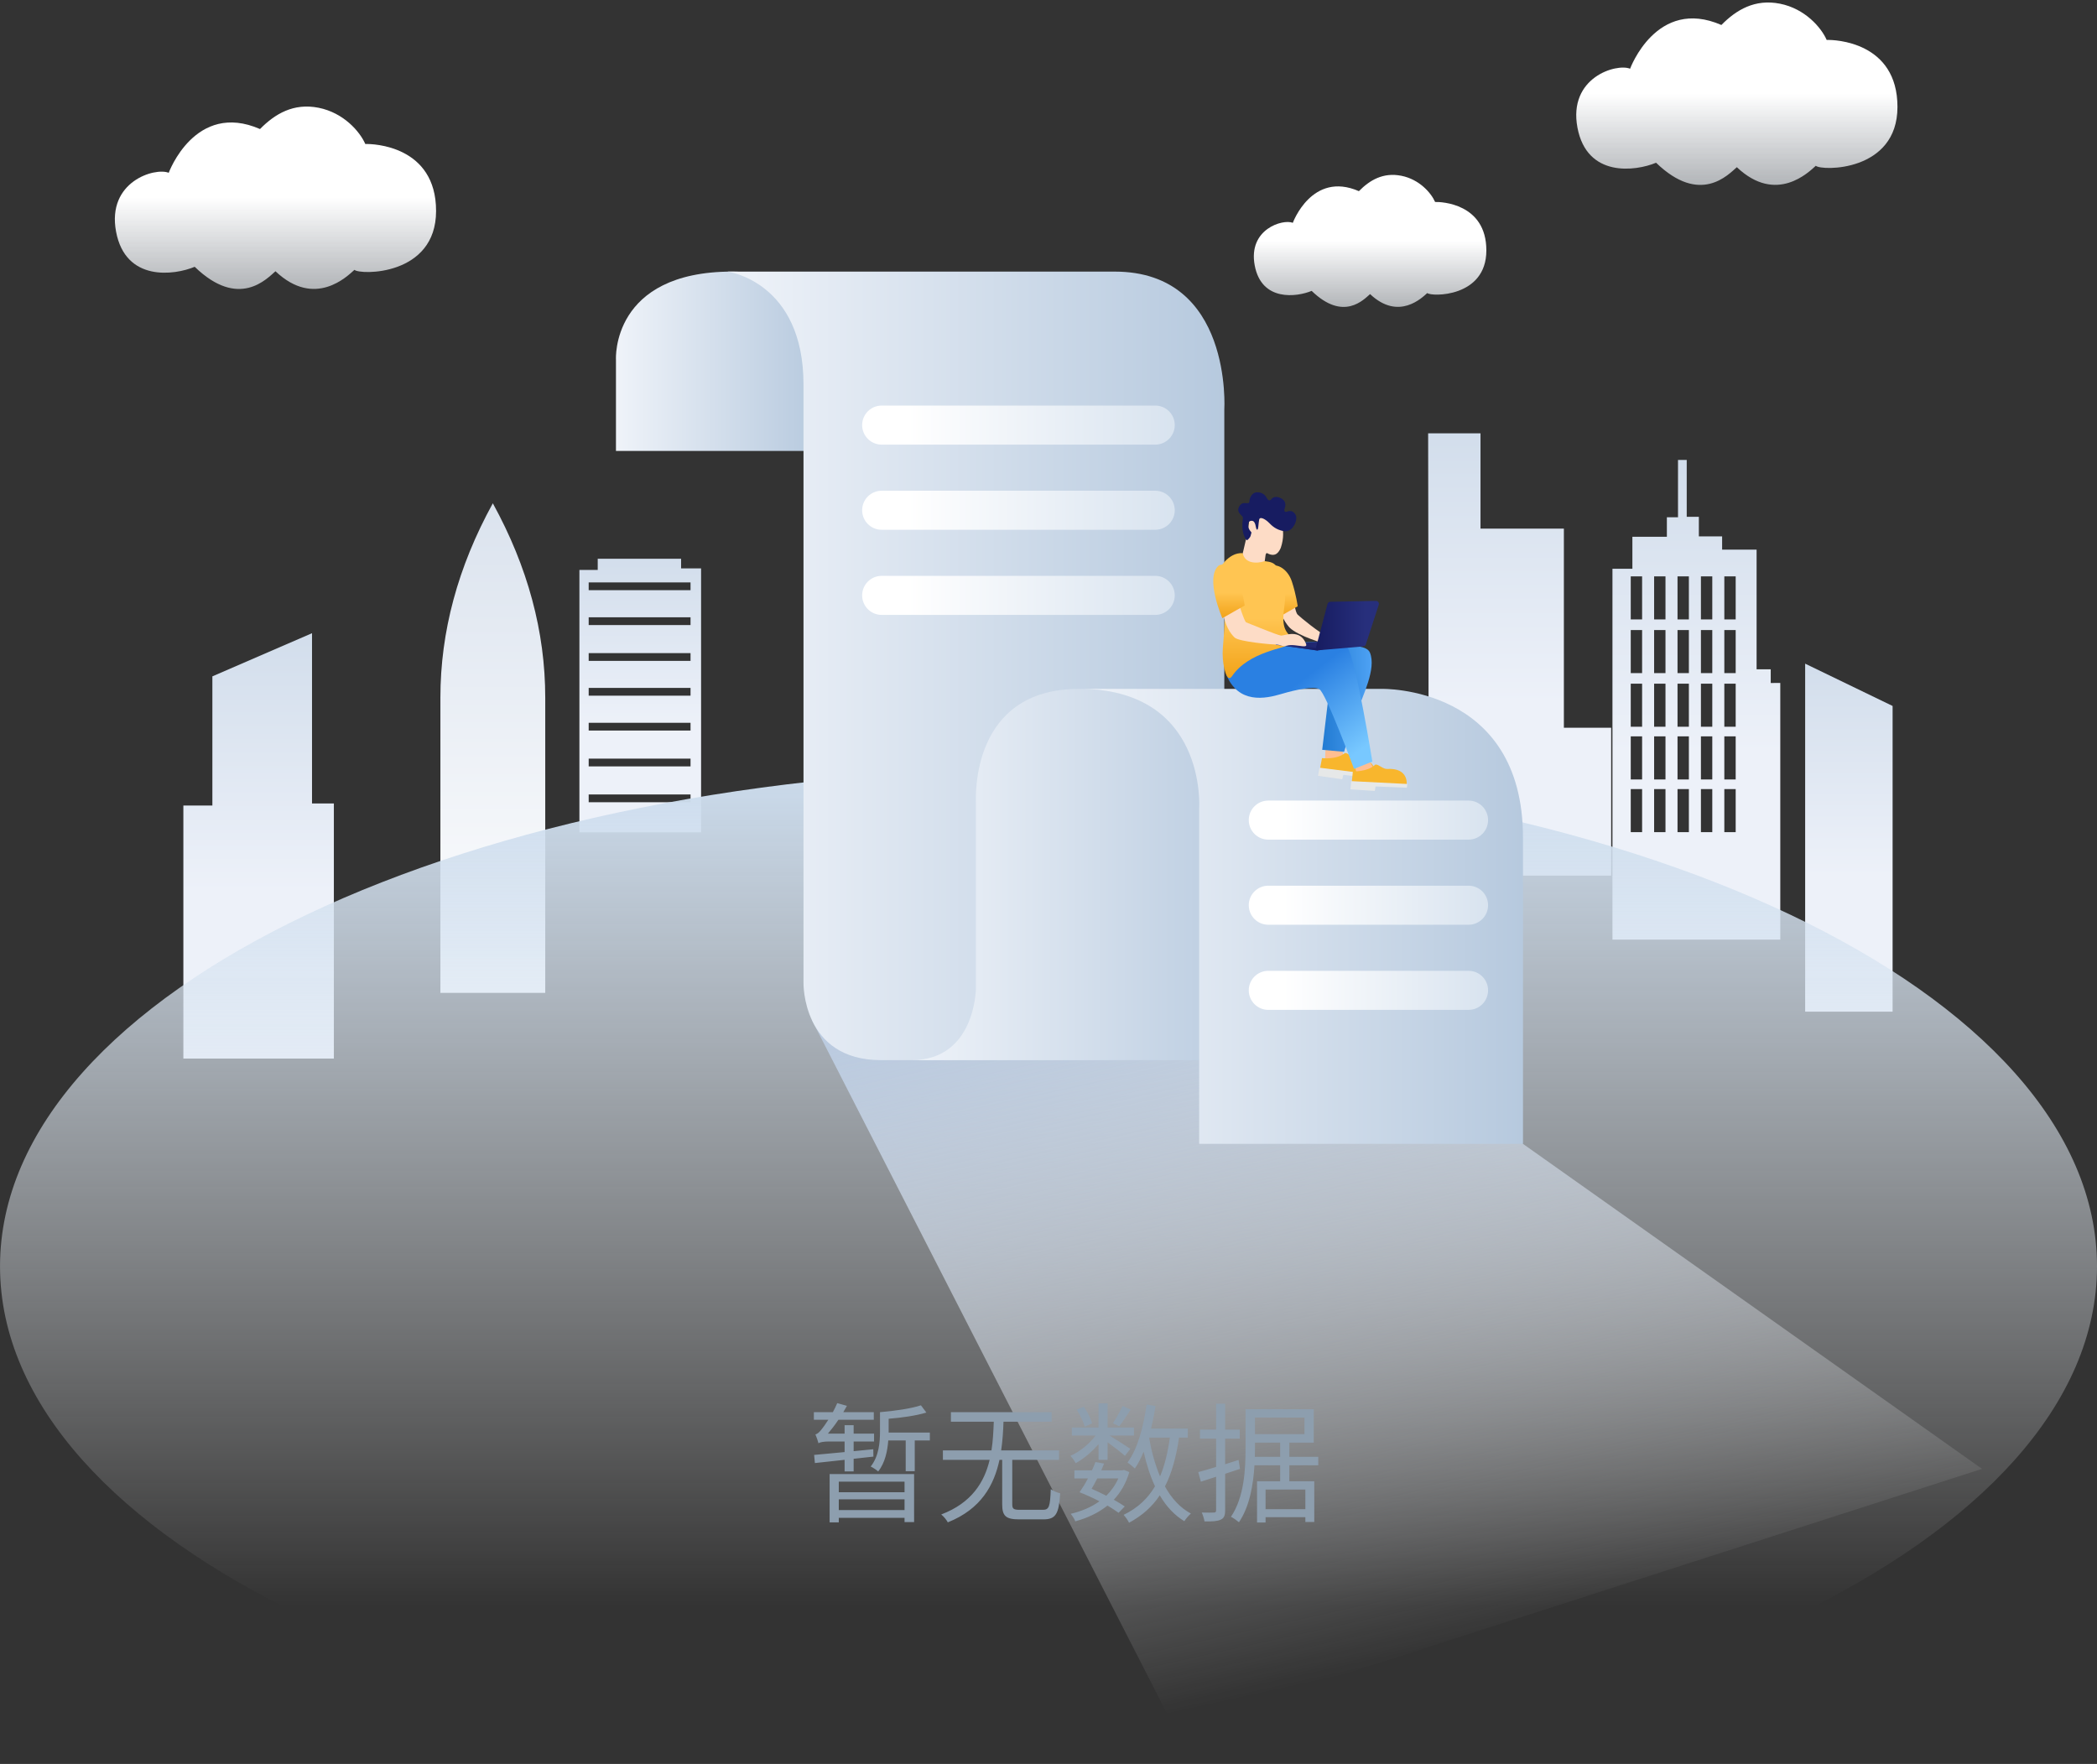 <svg xmlns="http://www.w3.org/2000/svg" xmlns:xlink="http://www.w3.org/1999/xlink" width="178.577" height="150.215" viewBox="0 0 178.577 150.215" fill="none">
<rect x="0" y="0" width="178.577" height="150.215" fill="#333333" stroke="none"/>
<path   fill-rule="evenodd"  fill="url(#linear_fill_PxnZTo1KpEhLJ8kN00188_0)"  d="M58.001 48.403L58.001 47.582L50.901 47.582L50.901 48.535L49.341 48.535L49.341 70.878L59.703 70.878L59.703 48.403L58.001 48.403ZM58.805 68.317L50.131 68.317L50.131 67.655L58.805 67.655L58.805 68.317ZM58.805 65.265L50.131 65.265L50.131 64.603L58.805 64.603L58.805 65.265ZM58.805 62.213L50.131 62.213L50.131 61.551L58.805 61.551L58.805 62.213ZM58.805 59.243L50.131 59.243L50.131 58.581L58.805 58.581L58.805 59.243ZM58.805 56.28L50.131 56.28L50.131 55.618L58.805 55.618L58.805 56.28ZM58.805 53.229L50.131 53.229L50.131 52.567L58.805 52.567L58.805 53.229ZM58.805 50.259L50.131 50.259L50.131 49.597L58.805 49.597L58.805 50.259Z">
</path>
<path d="M37.503 84.55L37.503 59.417C37.503 53.792 38.991 48.273 41.968 42.86C44.944 48.273 46.432 53.792 46.432 59.417L46.432 84.55L37.503 84.55Z"   fill="url(#linear_fill_LWDdWpWgyl-AJ6pzbhXf8)" >
</path>
<path d="M121.618 74.565C121.704 73.446 121.618 36.903 121.618 36.903L126.077 36.903L126.077 45.017L133.177 45.017L133.177 61.972L137.204 61.972L137.204 74.565L121.618 74.565Z"   fill="url(#linear_fill_lw6jvjxleXwBvfVVPyC8w)" >
</path>
<path   fill-rule="evenodd"  fill="url(#linear_fill_RwajuWCwoVpxFnme42zSr_0)"  d="M150.792 58.162L150.792 56.995L149.589 56.995L149.589 46.807L146.653 46.807L146.653 45.676L144.672 45.676L144.672 44.013L143.639 44.013L143.639 39.166L142.896 39.166L142.896 44.047L141.948 44.047L141.948 45.71L139.011 45.71L139.011 48.434L137.314 48.434L137.314 80.018L151.606 80.018L151.606 58.16L150.792 58.162ZM139.839 70.865L138.872 70.865L138.872 67.197L139.839 67.197L139.839 70.865ZM139.839 66.377L138.872 66.377L138.872 62.709L139.839 62.709L139.839 66.377ZM139.839 61.888L138.872 61.888L138.872 58.22L139.839 58.22L139.839 61.888ZM139.839 57.32L138.872 57.32L138.872 53.652L139.839 53.652L139.839 57.32ZM139.839 52.749L138.872 52.749L138.872 49.081L139.839 49.081L139.839 52.749ZM141.83 70.865L140.862 70.865L140.862 67.197L141.83 67.197L141.83 70.865ZM141.83 66.377L140.862 66.377L140.862 62.709L141.83 62.709L141.83 66.377ZM141.83 61.888L140.862 61.888L140.862 58.22L141.83 58.22L141.83 61.888ZM141.83 57.32L140.862 57.32L140.862 53.652L141.83 53.652L141.83 57.32ZM141.83 52.749L140.862 52.749L140.862 49.081L141.83 49.081L141.83 52.749ZM143.822 70.865L142.855 70.865L142.855 67.197L143.822 67.197L143.822 70.865ZM143.822 66.377L142.855 66.377L142.855 62.709L143.822 62.709L143.822 66.377ZM143.822 61.888L142.855 61.888L142.855 58.22L143.822 58.22L143.822 61.888ZM143.822 57.32L142.855 57.32L142.855 53.652L143.822 53.652L143.822 57.32ZM143.822 52.749L142.855 52.749L142.855 49.081L143.822 49.081L143.822 52.749ZM145.815 70.865L144.848 70.865L144.848 67.197L145.815 67.197L145.815 70.865ZM145.815 66.377L144.848 66.377L144.848 62.709L145.815 62.709L145.815 66.377ZM145.815 61.888L144.848 61.888L144.848 58.22L145.815 58.22L145.815 61.888ZM145.815 57.32L144.848 57.32L144.848 53.652L145.815 53.652L145.815 57.32ZM145.815 52.749L144.848 52.749L144.848 49.081L145.815 49.081L145.815 52.749ZM147.808 70.865L146.841 70.865L146.841 67.197L147.808 67.197L147.808 70.865ZM147.808 66.377L146.841 66.377L146.841 62.709L147.808 62.709L147.808 66.377ZM147.808 61.888L146.841 61.888L146.841 58.22L147.808 58.22L147.808 61.888ZM147.808 57.32L146.841 57.32L146.841 53.652L147.808 53.652L147.808 57.32ZM147.808 52.749L146.841 52.749L146.841 49.081L147.808 49.081L147.808 52.749Z">
</path>
<path d="M15.615 90.147L15.615 68.596L18.085 68.596L18.085 57.597L26.571 53.922L26.571 68.423L28.431 68.423L28.431 90.147L15.615 90.147Z"   fill="url(#linear_fill_5-3djUFjn7Sse4BS__3J9)" >
</path>
<path d="M161.171 86.151L153.724 86.151L153.724 56.516L161.171 60.119L161.171 86.151Z"   fill="url(#linear_fill_1uaqH1imepG7MMSjj96tC)" >
</path>
<path d="M14.368 14.715C14.368 14.715 16.616 8.583 22.142 10.989C23.418 9.694 24.997 8.753 27.131 9.177C29.266 9.603 30.643 11.201 31.11 12.265C31.779 12.234 37.136 12.412 37.136 17.969C37.136 23.526 30.653 23.42 30.183 22.98C29.606 23.495 26.828 26.289 23.459 23.1C22.729 23.724 20.347 26.364 16.58 22.72C14.835 23.449 10.688 24.01 9.884 19.728C9.081 15.449 13.203 14.239 14.368 14.715Z"   fill="url(#linear_fill_PuMwmGvcZ0VI2IRH_orIj)" >
</path>
<path d="M138.816 5.853C138.816 5.853 141.064 -0.279 146.59 2.128C147.866 0.833 149.445 -0.108 151.58 0.315C153.714 0.741 155.091 2.34 155.558 3.403C156.227 3.372 161.585 3.55 161.585 9.107C161.585 14.665 155.101 14.559 154.631 14.118C154.054 14.633 151.276 17.428 147.907 14.239C147.178 14.862 144.795 17.502 141.028 13.858C139.283 14.588 135.137 15.148 134.333 10.867C133.529 6.588 137.652 5.377 138.816 5.853Z"   fill="url(#linear_fill_cHB78Z1rv_RBfXGjuDpDd)" >
</path>
<path d="M110.094 18.975C110.094 18.975 111.721 14.535 115.721 16.279C116.645 15.341 117.786 14.66 119.334 14.968C120.879 15.276 121.875 16.433 122.212 17.201C122.696 17.18 126.576 17.307 126.576 21.329C126.576 25.351 121.883 25.274 121.543 24.956C121.124 25.329 119.115 27.351 116.674 25.045C116.147 25.495 114.421 27.409 111.697 24.771C110.433 25.298 107.432 25.704 106.85 22.605C106.265 19.507 109.252 18.631 110.094 18.975Z"   fill="url(#linear_fill_CWx7AMmNBOFIcTJvVOmyC)" >
</path>
<path d="M178.577 107.839C178.577 131.241 138.601 150.212 89.29 150.212C39.978 150.212 0.002 131.241 0.002 107.839C0.002 84.436 39.978 65.465 89.29 65.465C138.601 65.465 178.577 84.436 178.577 107.839Z"   fill="url(#linear_fill_rKOaysog4kgfnhIHRZsER)" >
</path>
<path d="M129.695 97.41L168.786 125.086L100.041 147.209L69.121 86.825L114.679 88.466L129.695 97.41Z"   fill="url(#linear_fill_3f9_NUekTklC85AaKuaZh)" >
</path>
<path d="M69.436 38.4L52.454 38.4L52.454 30.614C52.454 30.614 52.025 23.127 62.365 23.127C72.348 23.127 69.436 38.4 69.436 38.4Z"   fill="url(#linear_fill_Rv2ReyzX2Z-9bA9lH-DKH)" >
</path>
<path d="M61.948 23.127C61.948 23.127 68.425 23.96 68.425 32.754C68.425 41.548 68.425 83.703 68.425 83.703C68.425 83.703 68.285 90.279 75.022 90.279C81.756 90.279 94.435 90.279 94.435 90.279L104.26 59.773L104.26 34.891C104.26 34.891 105.003 23.129 94.928 23.129C85.896 23.127 61.948 23.127 61.948 23.127Z"   fill="url(#linear_fill_B1F3SA8UZMYMPpcaRVKJ8)" >
</path>
<path d="M77.636 90.279L107.586 90.279L104.269 64.844C104.269 64.844 100.098 58.663 91.896 58.663C82.656 58.663 83.106 67.874 83.106 68.35C83.106 68.827 83.106 84.218 83.106 84.218C83.106 84.218 83.044 90.279 77.636 90.279Z"   fill="url(#linear_fill_K80fyWXjThkGyggCaCjTt)" >
</path>
<path d="M129.695 97.41L102.12 97.41L102.12 68.805C102.12 68.805 102.794 58.663 91.898 58.663C104.26 58.663 117.651 58.663 117.651 58.663C117.651 58.663 129.695 58.345 129.695 71.34C129.695 84.334 129.695 97.41 129.695 97.41Z"   fill="url(#linear_fill_eirvMNkZGRmoGaNDJ-eh3)" >
</path>
<path d="M98.377 37.864L75.082 37.864C74.163 37.864 73.419 37.117 73.419 36.2C73.419 35.281 74.165 34.537 75.082 34.537L98.377 34.537C99.297 34.537 100.04 35.283 100.04 36.2C100.04 37.12 99.294 37.864 98.377 37.864Z"   fill="url(#linear_fill_HNNpJlNQrqnpdLx50cKcA)" >
</path>
<path d="M98.377 45.115L75.082 45.115C74.163 45.115 73.419 44.369 73.419 43.452C73.419 42.533 74.165 41.789 75.082 41.789L98.377 41.789C99.297 41.789 100.04 42.535 100.04 43.452C100.04 44.369 99.294 45.115 98.377 45.115Z"   fill="url(#linear_fill_lJK5ARREFJ6BrCRQAbyq2)" >
</path>
<path d="M98.377 52.364L75.082 52.364C74.163 52.364 73.419 51.618 73.419 50.701C73.419 49.782 74.165 49.038 75.082 49.038L98.377 49.038C99.297 49.038 100.04 49.784 100.04 50.701C100.04 51.621 99.294 52.364 98.377 52.364Z"   fill="url(#linear_fill_r7X_MLh06wg_8vu81M3oF)" >
</path>
<path d="M125.059 71.501L108.005 71.501C107.085 71.501 106.342 70.755 106.342 69.838C106.342 68.918 107.088 68.175 108.005 68.175L125.059 68.175C125.979 68.175 126.722 68.921 126.722 69.838C126.722 70.755 125.979 71.501 125.059 71.501Z"   fill="url(#linear_fill_bGE4vHK3UcQrj7rOoJacW)" >
</path>
<path d="M125.059 78.75L108.005 78.75C107.085 78.75 106.342 78.004 106.342 77.087C106.342 76.168 107.088 75.424 108.005 75.424L125.059 75.424C125.979 75.424 126.722 76.17 126.722 77.087C126.722 78.004 125.979 78.75 125.059 78.75Z"   fill="url(#linear_fill_x7eRyW6NiS4Ag0rCQqY9w)" >
</path>
<path d="M125.059 85.999L108.005 85.999C107.085 85.999 106.342 85.253 106.342 84.336C106.342 83.417 107.088 82.673 108.005 82.673L125.059 82.673C125.979 82.673 126.722 83.419 126.722 84.336C126.722 85.256 125.979 85.999 125.059 85.999Z"   fill="url(#linear_fill_aPpQ6dg7gSKDGUmhEBRfY)" >
</path>
<path d="M114.359 63.775C114.359 63.775 114.176 64.023 114.708 64.921C113.899 65.2 112.833 64.868 112.833 64.868L112.891 63.373L114.359 63.775Z"   fill="#FFBE92" >
</path>
<path d="M112.351 65.765L117.054 66.006C117.054 66.006 117.364 64.608 115.511 64.569C115.136 64.562 114.847 64.124 114.539 64.122C113.8 64.723 112.58 64.557 112.58 64.557L112.351 65.765Z"   fill="#F8B62D" >
</path>
<path d="M112.24 66.069L114.3 66.36L114.397 65.985L117.047 66.293L117.116 65.975L112.363 65.376L112.24 66.069Z"   fill="#E6E8E8" >
</path>
<path d="M116.717 64.456C116.717 64.456 116.402 64.822 117.151 65.556C116.443 66.03 115.531 65.903 115.531 65.903L115.196 64.444L116.717 64.456Z"   fill="#FFBE92" >
</path>
<path d="M115.083 66.909L119.788 66.798C119.788 66.798 119.983 65.378 118.132 65.482C117.759 65.503 117.434 65.087 117.126 65.106C116.44 65.763 115.211 65.686 115.211 65.686L115.083 66.909Z"   fill="#F8B62D" >
</path>
<path d="M114.999 67.219L117.076 67.354L117.141 66.974L119.805 67.082L119.851 66.762L115.066 66.519L114.999 67.219Z"   fill="#E6E8E8" >
</path>
<path d="M110.12 55.801C110.12 55.801 116.091 54.189 116.659 55.57C117.227 56.952 116.06 59.183 115.48 60.856C114.9 62.528 114.462 64.025 114.462 64.025L112.597 63.852L113.288 58.011C113.288 58.011 112.886 56.974 111.485 56.858C110.086 56.745 110.12 55.801 110.12 55.801Z"   fill="url(#linear_fill_pdQZRx6JnJeF_IPrB7tS3)" >
</path>
<path d="M107.966 54.971C107.966 54.971 114.043 54.179 114.753 55.166C115.463 56.153 116.869 64.856 116.869 64.856L115.307 65.479C115.307 65.479 112.912 58.983 112.346 58.685C111.863 58.429 110.445 58.704 109.1 59.103C107.754 59.503 105.461 59.977 104.421 57.44C104.893 54.711 107.966 54.971 107.966 54.971Z"   fill="url(#linear_fill_a4CGSSVAzEbDouwpR10vG)" >
</path>
<path d="M108.833 43.943C108.833 43.943 109.629 44.99 109.071 46.648C108.929 46.966 108.655 47.517 107.899 47.101C107.834 47.087 107.79 47.18 107.774 47.269C107.757 47.358 107.552 48.887 107.552 48.887L105.376 48.899C105.376 48.899 106.385 45.113 106.366 44.369C106.358 43.987 106.765 43.318 107.571 43.281C108.378 43.245 108.833 43.943 108.833 43.943Z"   fill="#FDDCC6" >
</path>
<path d="M108.246 42.54C108.246 42.54 108.467 42.124 109.076 42.427C109.685 42.73 109.394 43.267 109.372 43.402C109.35 43.536 109.435 43.64 109.615 43.568C109.796 43.493 110.116 43.443 110.337 43.852C110.558 44.261 110.089 45.346 109.377 45.238C108.667 45.132 108.308 44.766 108.053 44.507C107.796 44.246 107.302 43.938 107.23 44.244C107.158 44.55 107.177 45.192 107.035 45.099C106.903 45.01 106.98 44.352 106.585 44.35C106.19 44.348 106.219 44.918 106.479 45.224C106.59 45.354 106.582 45.33 106.544 45.462C106.505 45.594 106.515 45.686 106.373 45.842C106.229 46.001 106.171 46.085 106.053 45.857C105.935 45.626 105.714 45.19 105.832 44.263C105.88 44.003 105.798 43.987 105.663 43.84C105.528 43.693 105.333 43.462 105.531 43.13C105.728 42.795 105.918 42.839 106.164 42.848C106.412 42.86 106.4 42.769 106.402 42.622C106.404 42.475 106.585 41.91 107.073 41.922C107.562 41.931 107.771 42.208 107.897 42.441C108.022 42.675 108.166 42.617 108.246 42.54Z"   fill="#171C61" >
</path>
<path d="M110.209 51.224C110.209 51.224 110.291 52.131 110.512 52.346C110.734 52.56 112.315 53.881 113.16 54.281C112.991 54.772 112.883 54.834 112.883 54.834C112.883 54.834 110.563 54.189 109.81 53.436C109.547 53.145 109.068 52.507 108.934 51.561C109.533 50.957 110.209 51.224 110.209 51.224Z"   fill="#FDDCC6" >
</path>
<path d="M110.51 51.63L108.609 52.714C108.609 52.714 107.112 49.315 108.274 48.254C108.642 47.943 109.646 48.391 110.014 49.522C110.385 50.651 110.51 51.63 110.51 51.63Z"   fill="url(#linear_fill_5fpvCD9Zc6UAX_Zy_XyVK)" >
</path>
<path d="M103.759 48.564C103.759 48.564 104.57 47.007 105.829 47.108C106.002 47.984 106.998 48.023 107.699 47.785C108.211 47.854 108.5 47.888 108.852 48.406C109.203 48.923 109.167 49.046 109.408 50.136C109.581 51.248 109.145 52.191 109.333 53.207C109.518 54.225 110.476 54.382 109.978 54.805C109.48 55.229 106.353 55.465 104.916 57.585C104.474 58.24 104.125 56.76 104.117 55.643C104.11 54.524 104.693 51.638 103.759 48.564Z"   fill="url(#linear_fill_In_Us8XAFeJNBpnUslZQL)" >
</path>
<path d="M115.309 54.663L113.066 54.603L108.688 54.894L112.221 55.402L115.309 54.663Z"   fill="url(#linear_fill_7H3NkAn_gzAv3UAX-EfC4)" >
</path>
<path d="M108.645 54.706L112.221 55.202L112.221 55.402L108.645 54.906L108.645 54.706Z"   fill="url(#linear_fill_IYOJ1GZfzZwrctE5AOZqC)" >
</path>
<path d="M105.442 51.253C105.442 51.253 105.969 52.945 106.123 52.998C106.277 53.051 108.799 54.109 109.097 54.124C109.396 54.138 110.717 53.51 111.223 54.832C111.254 54.969 111.285 55.063 110.915 55.031C110.546 55 109.983 54.861 109.593 54.983C109.203 55.106 109.04 54.892 108.686 54.892C108.332 54.892 105.507 54.646 105.138 54.292C104.77 53.939 104.325 53.308 104.094 51.958C105.032 51.361 105.442 51.253 105.442 51.253Z"   fill="#FDDCC6" >
</path>
<path d="M105.995 51.561L104.094 52.644C104.094 52.644 102.597 49.245 103.759 48.184C104.127 47.873 105.131 48.321 105.499 49.452C105.867 50.581 105.995 51.561 105.995 51.561Z"   fill="url(#linear_fill_A527TrKfQmpsf-dEwwqGl)" >
</path>
<path d="M117.169 51.171L113.285 51.248C113.174 51.25 113.078 51.325 113.049 51.433L112.089 55.055C112.045 55.221 112.18 55.383 112.351 55.368L116.096 55.05C116.197 55.041 116.281 54.973 116.313 54.88L117.413 51.498C117.466 51.334 117.34 51.168 117.169 51.171Z"   fill="url(#linear_fill_H1JM4XH0xrYHOm_nDEljC)" >
</path>
<g >
<path     fill="#8D9EAE"  d="M74.939 120.257L74.939 121.907C74.939 122.809 74.851 123.997 74.147 124.888C74.323 124.965 74.642 125.174 74.785 125.306C75.368 124.58 75.577 123.557 75.643 122.666L77.128 122.666L77.128 125.284L77.898 125.284L77.898 122.666L79.185 122.666L79.185 121.995L75.676 121.995L75.676 121.918L75.676 120.818C76.798 120.73 78.03 120.554 78.888 120.29L78.426 119.674C77.601 119.949 76.16 120.158 74.939 120.257ZM71.43 127.682L77.029 127.682L77.029 128.595L71.43 128.595L71.43 127.682ZM71.43 127.077L71.43 126.175L77.029 126.175L77.029 127.077L71.43 127.077ZM70.649 125.526L70.649 129.64L71.43 129.64L71.43 129.255L77.029 129.255L77.029 129.618L77.843 129.618L77.843 125.526L70.649 125.526ZM69.329 123.898L69.395 124.591L71.925 124.316L71.925 125.306L72.695 125.306L72.695 124.228L74.378 124.041L74.367 123.414L72.695 123.579L72.695 122.754L74.433 122.754L74.433 122.083L72.695 122.083L72.695 121.368L71.925 121.368L71.925 122.083L70.506 122.083C70.803 121.731 71.111 121.335 71.397 120.906L74.411 120.906L74.411 120.257L71.815 120.257L72.123 119.718L71.298 119.487C71.188 119.751 71.056 120.004 70.924 120.257L69.307 120.257L69.307 120.906L70.539 120.906C70.308 121.269 70.099 121.555 70 121.676C69.802 121.94 69.615 122.116 69.439 122.149C69.538 122.369 69.659 122.743 69.703 122.908C69.802 122.82 70.132 122.754 70.594 122.754L71.925 122.754L71.925 123.656L69.329 123.898ZM80.978 120.257L80.978 121.071L84.63 121.071C84.597 121.852 84.564 122.688 84.432 123.513L80.296 123.513L80.296 124.316L84.278 124.316C83.827 126.208 82.76 127.979 80.153 128.969C80.362 129.134 80.604 129.431 80.714 129.64C83.552 128.507 84.652 126.472 85.114 124.316L85.345 124.316L85.345 128.1C85.345 129.101 85.653 129.387 86.797 129.387C87.028 129.387 88.601 129.387 88.854 129.387C89.91 129.387 90.174 128.925 90.284 127.165C90.042 127.11 89.679 126.967 89.481 126.813C89.426 128.32 89.338 128.573 88.799 128.573C88.458 128.573 87.138 128.573 86.874 128.573C86.313 128.573 86.203 128.496 86.203 128.1L86.203 124.316L90.185 124.316L90.185 123.513L85.257 123.513C85.378 122.688 85.433 121.863 85.455 121.071L89.558 121.071L89.558 120.257L80.978 120.257ZM95.597 119.729C95.399 120.158 95.047 120.807 94.772 121.192L95.311 121.456C95.597 121.093 95.971 120.543 96.29 120.037L95.597 119.729ZM91.692 120.037C91.978 120.499 92.275 121.104 92.374 121.489L93.001 121.214C92.902 120.818 92.605 120.224 92.297 119.795L91.692 120.037ZM95.234 125.9C94.981 126.472 94.629 126.956 94.211 127.374C93.793 127.165 93.364 126.956 92.957 126.78C93.111 126.516 93.287 126.219 93.441 125.9L95.234 125.9ZM91.934 127.077C92.473 127.286 93.078 127.561 93.628 127.847C92.924 128.353 92.077 128.705 91.175 128.914C91.318 129.068 91.494 129.354 91.571 129.552C92.583 129.277 93.518 128.848 94.31 128.21C94.673 128.43 95.003 128.639 95.256 128.826L95.784 128.287C95.531 128.111 95.212 127.913 94.849 127.715C95.432 127.088 95.894 126.318 96.169 125.361L95.718 125.174L95.586 125.207L93.782 125.207L94.024 124.635L93.287 124.503C93.21 124.723 93.1 124.965 92.99 125.207L91.494 125.207L91.494 125.9L92.649 125.9C92.418 126.34 92.165 126.747 91.934 127.077ZM93.551 119.509L93.551 121.566L91.274 121.566L91.274 122.248L93.298 122.248C92.77 122.963 91.923 123.645 91.153 123.975C91.318 124.129 91.505 124.415 91.604 124.602C92.275 124.239 93.001 123.623 93.551 122.974L93.551 124.316L94.321 124.316L94.321 122.82C94.849 123.205 95.52 123.722 95.795 123.975L96.257 123.381C95.993 123.194 95.025 122.578 94.486 122.248L96.565 122.248L96.565 121.566L94.321 121.566L94.321 119.509L93.551 119.509ZM97.643 119.608C97.368 121.544 96.873 123.392 96.015 124.547C96.191 124.657 96.51 124.921 96.642 125.053C96.928 124.646 97.17 124.162 97.39 123.623C97.632 124.701 97.951 125.702 98.358 126.571C97.742 127.616 96.884 128.419 95.685 129.002C95.839 129.167 96.07 129.497 96.147 129.673C97.269 129.068 98.116 128.309 98.765 127.341C99.315 128.276 99.997 129.024 100.855 129.541C100.987 129.332 101.229 129.046 101.416 128.892C100.492 128.397 99.766 127.594 99.205 126.582C99.788 125.449 100.162 124.074 100.404 122.424L101.152 122.424L101.152 121.654L98.017 121.654C98.171 121.038 98.303 120.389 98.402 119.729L97.643 119.608ZM99.623 122.424C99.447 123.689 99.183 124.789 98.787 125.724C98.369 124.734 98.061 123.612 97.852 122.424L99.623 122.424ZM107.048 126.142L107.048 129.651L107.774 129.651L107.774 129.2L111.162 129.2L111.162 129.607L111.921 129.607L111.921 126.142L109.798 126.142L109.798 124.778L112.262 124.778L112.262 124.063L109.798 124.063L109.798 122.853L111.877 122.853L111.877 120.004L106.069 120.004L106.069 123.326C106.069 125.075 105.97 127.473 104.826 129.167C105.013 129.255 105.354 129.497 105.508 129.629C106.421 128.287 106.729 126.417 106.828 124.778L109.017 124.778L109.017 126.142L107.048 126.142ZM106.872 120.719L111.085 120.719L111.085 122.127L106.872 122.127L106.872 120.719ZM106.872 122.853L109.017 122.853L109.017 124.063L106.861 124.063L106.872 123.326L106.872 122.853ZM107.774 128.518L107.774 126.846L111.162 126.846L111.162 128.518L107.774 128.518ZM103.561 119.531L103.561 121.742L102.186 121.742L102.186 122.512L103.561 122.512L103.561 124.921C102.989 125.097 102.461 125.251 102.043 125.361L102.263 126.175L103.561 125.757L103.561 128.606C103.561 128.76 103.506 128.804 103.374 128.804C103.242 128.815 102.813 128.815 102.34 128.804C102.439 129.024 102.549 129.365 102.571 129.563C103.264 129.574 103.693 129.541 103.957 129.409C104.232 129.288 104.331 129.057 104.331 128.606L104.331 125.504L105.596 125.086L105.475 124.327L104.331 124.69L104.331 122.512L105.574 122.512L105.574 121.742L104.331 121.742L104.331 119.531L103.561 119.531Z">
</path>
</g>
<defs>
<linearGradient id="linear_fill_PxnZTo1KpEhLJ8kN00188_0" x1="54.522" y1="61.792" x2="54.522" y2="42.795" gradientUnits="userSpaceOnUse">
<stop offset="0" stop-color="#EDF1F9"  />
<stop offset="1" stop-color="#C9D7E7"  />
</linearGradient>
<linearGradient id="linear_fill_LWDdWpWgyl-AJ6pzbhXf8" x1="41.967" y1="84.549" x2="41.967" y2="42.859" gradientUnits="userSpaceOnUse">
<stop offset="5.358273e-7" stop-color="#FFFFFF"  />
<stop offset="1" stop-color="#DBE3EE"  />
</linearGradient>
<linearGradient id="linear_fill_lw6jvjxleXwBvfVVPyC8w" x1="129.411" y1="59.875" x2="129.411" y2="29.163" gradientUnits="userSpaceOnUse">
<stop offset="0" stop-color="#EDF1F9"  />
<stop offset="1" stop-color="#C9D7E7"  />
</linearGradient>
<linearGradient id="linear_fill_RwajuWCwoVpxFnme42zSr_0" x1="144.46" y1="64.084" x2="144.46" y2="30.769" gradientUnits="userSpaceOnUse">
<stop offset="0" stop-color="#EDF1F9"  />
<stop offset="1" stop-color="#C9D7E7"  />
</linearGradient>
<linearGradient id="linear_fill_5-3djUFjn7Sse4BS__3J9" x1="22.023" y1="76.018" x2="22.023" y2="46.477" gradientUnits="userSpaceOnUse">
<stop offset="0" stop-color="#EDF1F9"  />
<stop offset="1" stop-color="#C9D7E7"  />
</linearGradient>
<linearGradient id="linear_fill_1uaqH1imepG7MMSjj96tC" x1="157.447" y1="74.592" x2="157.447" y2="50.426" gradientUnits="userSpaceOnUse">
<stop offset="0" stop-color="#EDF1F9"  />
<stop offset="1" stop-color="#C9D7E7"  />
</linearGradient>
<linearGradient id="linear_fill_PuMwmGvcZ0VI2IRH_orIj" x1="23.459" y1="40.481" x2="23.459" y2="16.841" gradientUnits="userSpaceOnUse">
<stop offset="0" stop-color="#D3DFEE" stop-opacity="0" />
<stop offset="1" stop-color="#FFFFFF"  />
</linearGradient>
<linearGradient id="linear_fill_cHB78Z1rv_RBfXGjuDpDd" x1="147.907" y1="31.62" x2="147.907" y2="7.98" gradientUnits="userSpaceOnUse">
<stop offset="0" stop-color="#D3DFEE" stop-opacity="0" />
<stop offset="1" stop-color="#FFFFFF"  />
</linearGradient>
<linearGradient id="linear_fill_CWx7AMmNBOFIcTJvVOmyC" x1="116.675" y1="37.626" x2="116.675" y2="20.515" gradientUnits="userSpaceOnUse">
<stop offset="0" stop-color="#D3DFEE" stop-opacity="0" />
<stop offset="1" stop-color="#FFFFFF"  />
</linearGradient>
<linearGradient id="linear_fill_rKOaysog4kgfnhIHRZsER" x1="89.289" y1="136.754" x2="89.289" y2="65.464" gradientUnits="userSpaceOnUse">
<stop offset="0" stop-color="#FFFFFF" stop-opacity="0" />
<stop offset="1" stop-color="#CCDCED"  />
</linearGradient>
<linearGradient id="linear_fill_3f9_NUekTklC85AaKuaZh" x1="131.335" y1="138.96" x2="117.963" y2="78.428" gradientUnits="userSpaceOnUse">
<stop offset="0" stop-color="#FFFFFF" stop-opacity="0" />
<stop offset="1" stop-color="#BBCBE0"  />
</linearGradient>
<linearGradient id="linear_fill_Rv2ReyzX2Z-9bA9lH-DKH" x1="52.451" y1="30.763" x2="69.831" y2="30.763" gradientUnits="userSpaceOnUse">
<stop offset="0" stop-color="#EFF3F9"  />
<stop offset="1" stop-color="#B6C9DE"  />
</linearGradient>
<linearGradient id="linear_fill_B1F3SA8UZMYMPpcaRVKJ8" x1="61.948" y1="56.703" x2="104.272" y2="56.703" gradientUnits="userSpaceOnUse">
<stop offset="0" stop-color="#EFF3F9"  />
<stop offset="1" stop-color="#B6C9DE"  />
</linearGradient>
<linearGradient id="linear_fill_K80fyWXjThkGyggCaCjTt" x1="77.637" y1="74.471" x2="107.587" y2="74.471" gradientUnits="userSpaceOnUse">
<stop offset="0" stop-color="#EFF3F9"  />
<stop offset="1" stop-color="#B6C9DE"  />
</linearGradient>
<linearGradient id="linear_fill_eirvMNkZGRmoGaNDJ-eh3" x1="91.899" y1="78.037" x2="129.694" y2="78.037" gradientUnits="userSpaceOnUse">
<stop offset="0" stop-color="#EFF3F9"  />
<stop offset="1" stop-color="#B6C9DE"  />
</linearGradient>
<linearGradient id="linear_fill_HNNpJlNQrqnpdLx50cKcA" x1="73.417" y1="36.201" x2="100.04" y2="36.201" gradientUnits="userSpaceOnUse">
<stop offset="0.145" stop-color="#FFFFFF"  />
<stop offset="1" stop-color="#D8E3EF"  />
</linearGradient>
<linearGradient id="linear_fill_lJK5ARREFJ6BrCRQAbyq2" x1="73.417" y1="43.451" x2="100.04" y2="43.451" gradientUnits="userSpaceOnUse">
<stop offset="0.145" stop-color="#FFFFFF"  />
<stop offset="1" stop-color="#D8E3EF"  />
</linearGradient>
<linearGradient id="linear_fill_r7X_MLh06wg_8vu81M3oF" x1="73.417" y1="50.701" x2="100.04" y2="50.701" gradientUnits="userSpaceOnUse">
<stop offset="0.145" stop-color="#FFFFFF"  />
<stop offset="1" stop-color="#D8E3EF"  />
</linearGradient>
<linearGradient id="linear_fill_bGE4vHK3UcQrj7rOoJacW" x1="106.34" y1="69.836" x2="126.723" y2="69.836" gradientUnits="userSpaceOnUse">
<stop offset="0.145" stop-color="#FFFFFF"  />
<stop offset="1" stop-color="#D8E3EF"  />
</linearGradient>
<linearGradient id="linear_fill_x7eRyW6NiS4Ag0rCQqY9w" x1="106.34" y1="77.086" x2="126.723" y2="77.086" gradientUnits="userSpaceOnUse">
<stop offset="0.145" stop-color="#FFFFFF"  />
<stop offset="1" stop-color="#D8E3EF"  />
</linearGradient>
<linearGradient id="linear_fill_aPpQ6dg7gSKDGUmhEBRfY" x1="106.34" y1="84.336" x2="126.723" y2="84.336" gradientUnits="userSpaceOnUse">
<stop offset="0.145" stop-color="#FFFFFF"  />
<stop offset="1" stop-color="#D8E3EF"  />
</linearGradient>
<linearGradient id="linear_fill_pdQZRx6JnJeF_IPrB7tS3" x1="116.812" y1="59.519" x2="110.12" y2="59.519" gradientUnits="userSpaceOnUse">
<stop offset="0" stop-color="#4EA2F4"  />
<stop offset="0.69" stop-color="#1E77CF"  />
</linearGradient>
<linearGradient id="linear_fill_a4CGSSVAzEbDouwpR10vG" x1="115.093" y1="64.453" x2="108.244" y2="55.509" gradientUnits="userSpaceOnUse">
<stop offset="0" stop-color="#78C8FF"  />
<stop offset="0.69" stop-color="#2A80E2"  />
</linearGradient>
<linearGradient id="linear_fill_5fpvCD9Zc6UAX_Zy_XyVK" x1="109.172" y1="52.714" x2="109.172" y2="48.159" gradientUnits="userSpaceOnUse">
<stop offset="0" stop-color="#F2A319"  />
<stop offset="0.48" stop-color="#FFC552"  />
</linearGradient>
<linearGradient id="linear_fill_In_Us8XAFeJNBpnUslZQL" x1="106.939" y1="57.743" x2="106.939" y2="47.104" gradientUnits="userSpaceOnUse">
<stop offset="0" stop-color="#F2A319"  />
<stop offset="0.48" stop-color="#FFC552"  />
</linearGradient>
<linearGradient id="linear_fill_7H3NkAn_gzAv3UAX-EfC4" x1="108.687" y1="55.002" x2="115.309" y2="55.002" gradientUnits="userSpaceOnUse">
<stop offset="0" stop-color="#171C61"  />
<stop offset="0.787" stop-color="#272F7C"  />
</linearGradient>
<linearGradient id="linear_fill_IYOJ1GZfzZwrctE5AOZqC" x1="112.22" y1="55.054" x2="108.645" y2="55.054" gradientUnits="userSpaceOnUse">
<stop offset="0" stop-color="#171C61"  />
<stop offset="0.787" stop-color="#272F7C"  />
</linearGradient>
<linearGradient id="linear_fill_A527TrKfQmpsf-dEwwqGl" x1="104.656" y1="52.644" x2="104.656" y2="48.089" gradientUnits="userSpaceOnUse">
<stop offset="0" stop-color="#F2A319"  />
<stop offset="0.48" stop-color="#FFC552"  />
</linearGradient>
<linearGradient id="linear_fill_H1JM4XH0xrYHOm_nDEljC" x1="112.08" y1="53.272" x2="117.424" y2="53.272" gradientUnits="userSpaceOnUse">
<stop offset="0" stop-color="#171C61"  />
<stop offset="0.787" stop-color="#272F7C"  />
</linearGradient>
</defs>
</svg>
